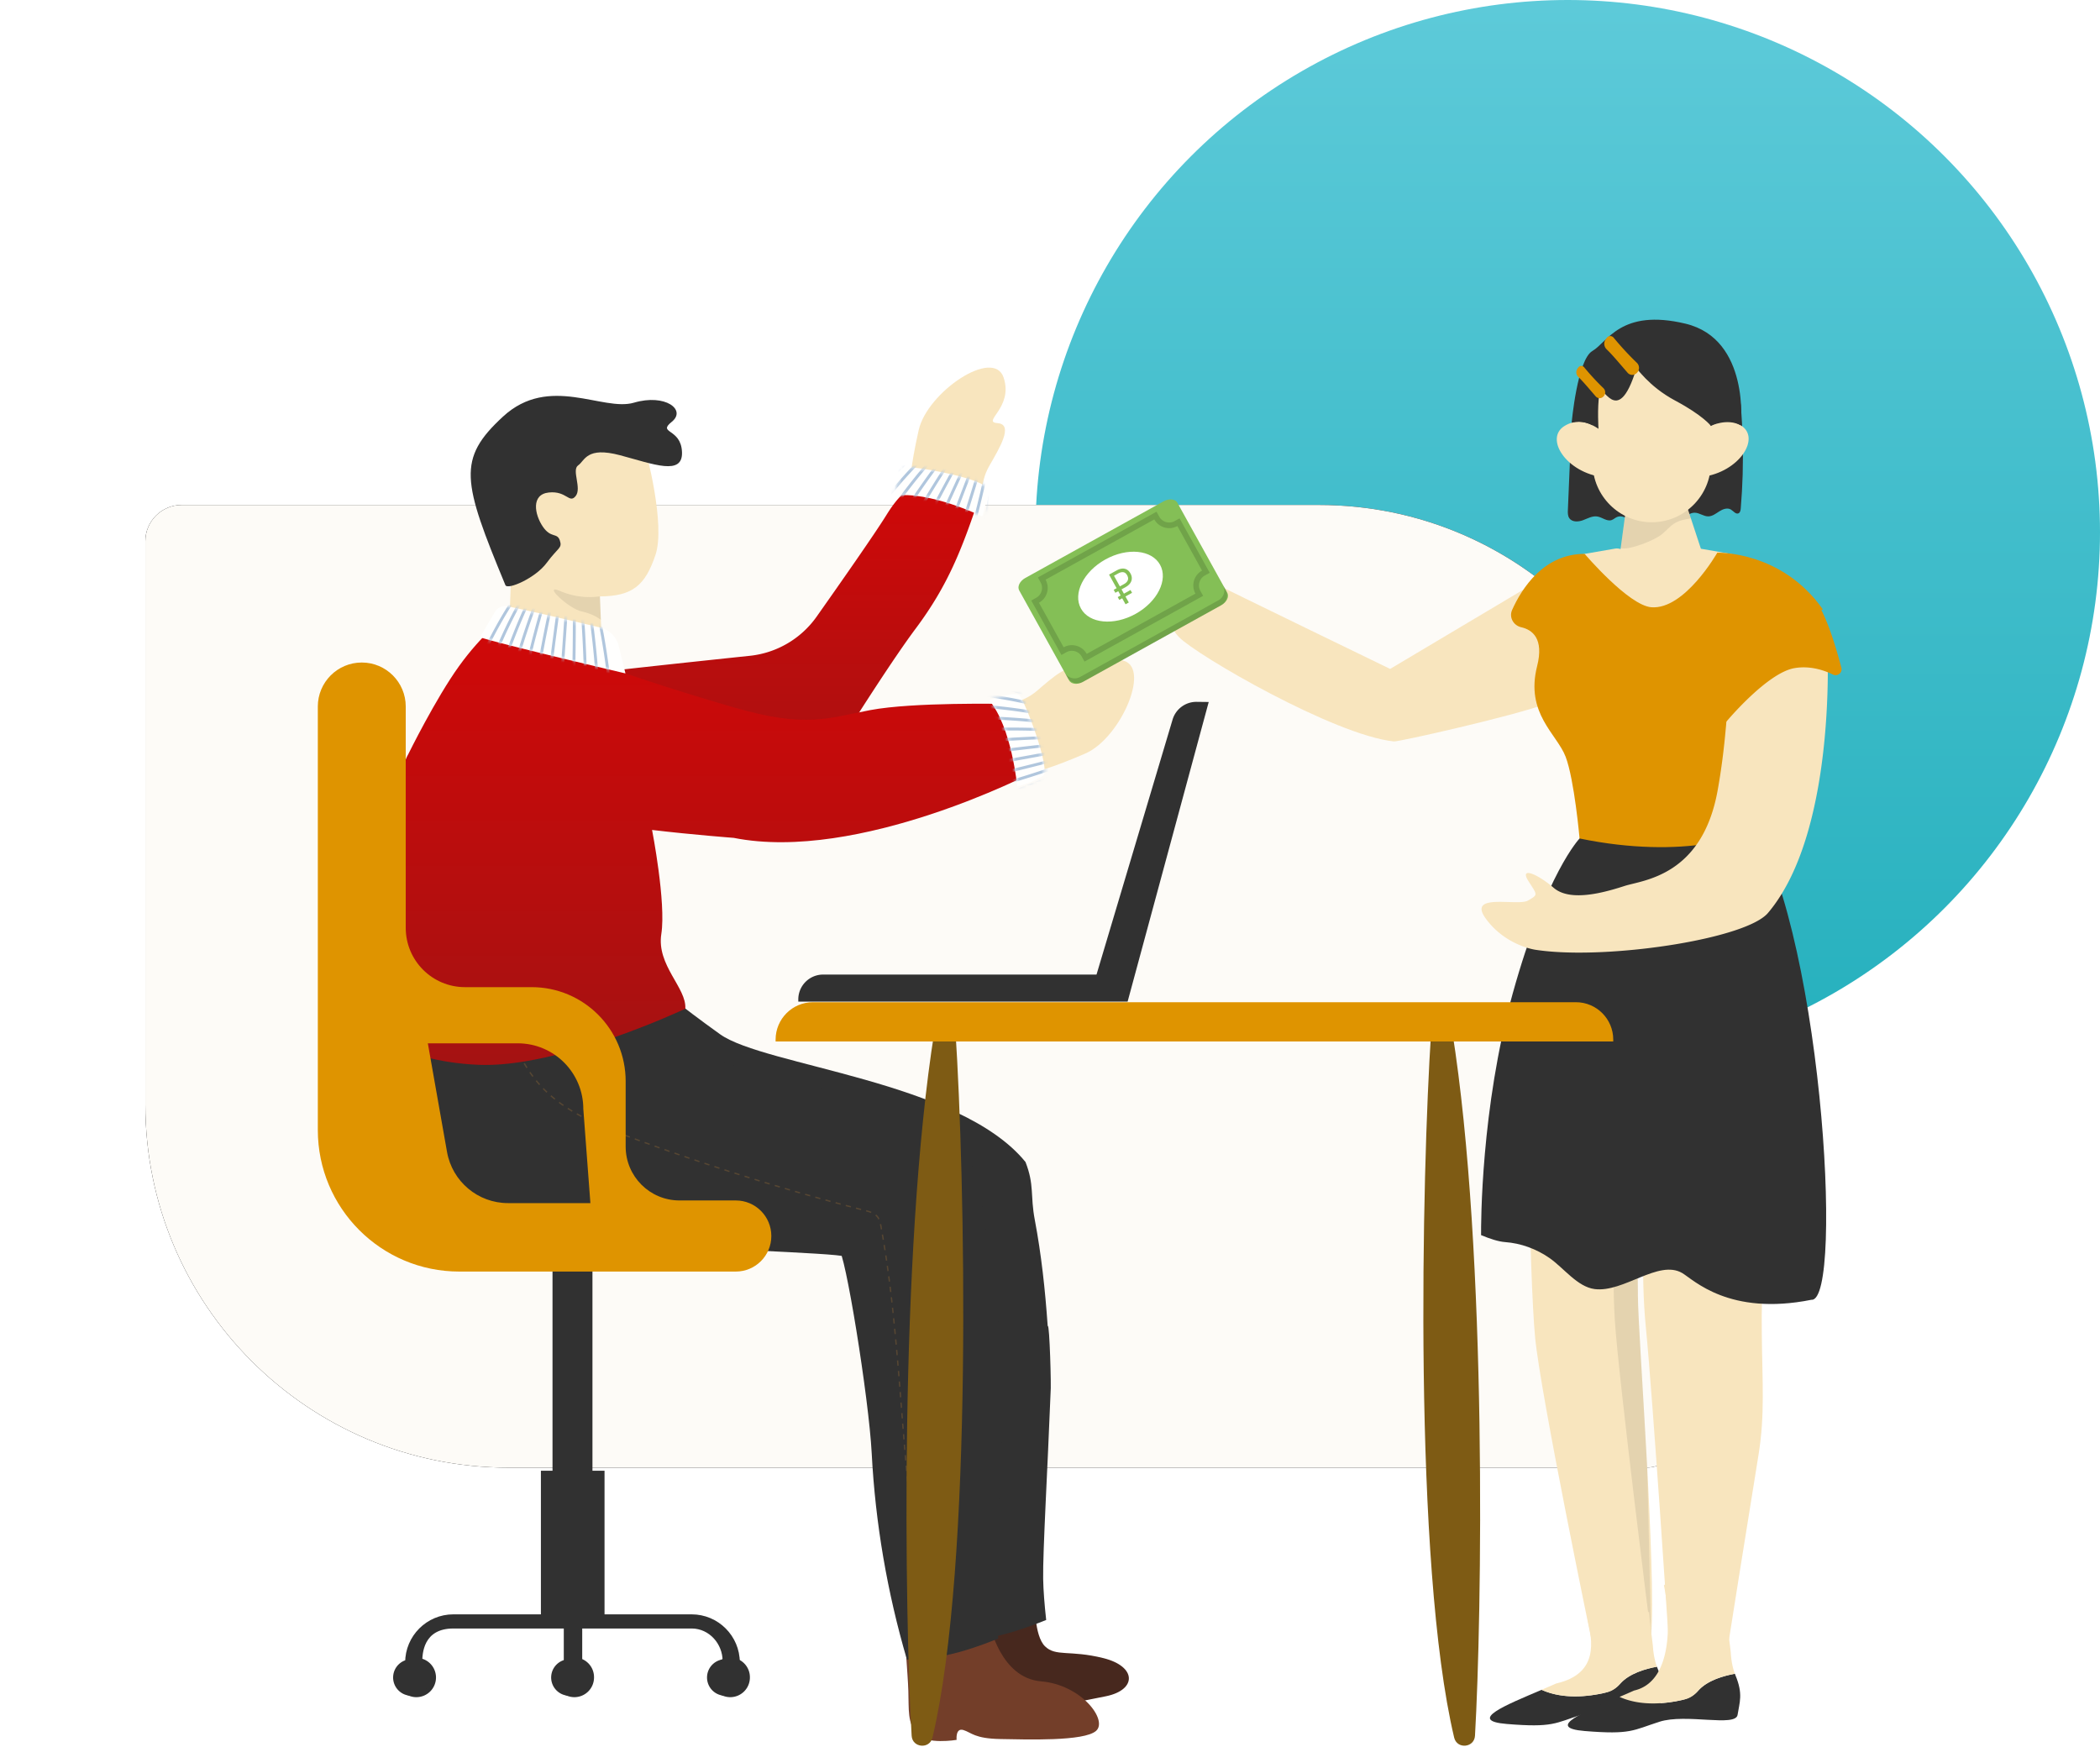 <svg xmlns="http://www.w3.org/2000/svg" xmlns:xlink="http://www.w3.org/1999/xlink" width="578" height="481" viewBox="0 0 578 481">
    <defs>
        <linearGradient id="a" x1="50%" x2="50%" y1="0%" y2="100%">
            <stop offset="0%" stop-color="#5DCAD9"/>
            <stop offset="100%" stop-color="#25B0BD"/>
        </linearGradient>
        <path id="c" d="M100 139h313c5.523 0 10 4.477 10 10v155c0 55.228-44.772 100-100 100H10c-5.523 0-10-4.477-10-10V239c0-55.228 44.772-100 100-100z"/>
        <filter id="b" width="134.8%" height="155.5%" x="-17.4%" y="-27.7%" filterUnits="objectBoundingBox">
            <feOffset in="SourceAlpha" result="shadowOffsetOuter1"/>
            <feGaussianBlur in="shadowOffsetOuter1" result="shadowBlurOuter1" stdDeviation="24.5"/>
            <feColorMatrix in="shadowBlurOuter1" values="0 0 0 0 0.034 0 0 0 0 0.034 0 0 0 0 0.034 0 0 0 0.085 0"/>
        </filter>
        <linearGradient id="d" x1="50%" x2="50%" y1="0%" y2="100%">
            <stop offset="0%" stop-color="#D10808"/>
            <stop offset="100%" stop-color="#A41212"/>
        </linearGradient>
        <path id="e" d="M.523 7.989S1.904.715 3.609.162c1.705-.553 22.067 3.085 22.335 5.907 0 0-.047 4.715-1.248 7.575 0 0-14.667-7.144-24.173-5.655"/>
        <linearGradient id="g" x1="50%" x2="50%" y1="0%" y2="100%">
            <stop offset="0%" stop-color="#D10808"/>
            <stop offset="100%" stop-color="#A41212"/>
        </linearGradient>
        <path id="h" d="M.176 1.992S7.106-.593 8.462.579c1.355 1.173 8.798 20.493 6.526 22.183 0 0-4.054 2.406-7.118 2.857 0 0-1.497-16.258-7.694-23.627"/>
        <path id="j" d="M7.607 1.026c5.796 1.159 18.834 4.249 25.5 5.843a6.902 6.902 0 0 1 5.097 5.077l1.85 7.542S6.519 11.616.016 9.542L4.104 2.6a3.314 3.314 0 0 1 3.503-1.575"/>
    </defs>
    <g fill="none" fill-rule="evenodd">
        <g transform="translate(40)">
            <circle cx="391.5" cy="146.5" r="146.5" fill="url(#a)"/>
            <g transform="matrix(-1 0 0 1 423 0)">
                <use fill="#000" filter="url(#b)" xlink:href="#c"/>
                <use fill="#FDFBF7" xlink:href="#c"/>
            </g>
        </g>
        <path fill="url(#d)" d="M66.578 98.397c9.265-1.252 36.896-4.2 52.798-5.872a25.825 25.825 0 0 0 18.41-10.805c6.587-9.338 16.03-22.84 19.171-27.918 2.029-3.276 4.454-6.497 7.885-8.243 7.53-3.834 10.427-.91 17.646 3.48-4.73 14.123-8.558 24.077-17.468 36.006-5.84 7.816-15.136 22.354-20.187 30.374a17.663 17.663 0 0 1-10.22 7.61c-16.556 4.612-59.86 15.472-83.16 10.09-2.893-.666-6.087-1.702-7.43-4.353-2.105-4.162.306-18.391 2.85-22.405 3.947-6.22 12.946-7.056 19.705-7.964" transform="translate(87 88)"/>
        <path fill="#F8E5BE" d="M270.394 137.78s-.864-4.691 1.859-9.463c2.722-4.773 6.89-11.497 2.324-11.837-4.567-.34 4.422-4.158 1.666-12.525-2.755-8.366-21.007 3.968-23.374 14.4-2.368 10.431-2.494 15.483-2.494 15.483l20.019 3.942"/>
        <path fill="#FFFFFE" d="M246.174 136.493s1.383-7.274 3.086-7.827c1.705-.553 22.067 3.085 22.335 5.907 0 0-.047 4.716-1.248 7.575 0 0-14.667-7.144-24.173-5.655"/>
        <g transform="translate(245.651 128.504)">
            <mask id="f" fill="#fff">
                <use xlink:href="#e"/>
            </mask>
            <path fill="#B0C6DD" d="M27.5 1.003a253.252 253.252 0 0 1-3.977 21.385l.002-.002a6.98 6.98 0 0 0-.143.73l-.06.466.495-.014h.016a.756.756 0 0 0 .496-.246.763.763 0 0 0 .207-.509l-.017-.146-.783.179.14-.033h-.143l.003.033.14-.033h-.143.089l-.083-.036-.006.036h.089l-.083-.036h-.001l.045.058-.005-.07-.04.012.045.058-.005-.07.028.402-.012-.402h-.027l.013.402.398.051c.025-.2.075-.424.128-.648v-.001a254.136 254.136 0 0 0 3.988-21.454l-.795-.112M25.687.235a349.795 349.795 0 0 1-5.138 20.778c-.062.224-.135.483-.154.764l-.028.404.43.026h.032a.71.71 0 0 0 .505-.224.714.714 0 0 0 .215-.5l-.034-.205-.756.272.187-.067h-.2l.013.067.187-.067h-.2.078l-.064-.062-.014.062h.078l-.064-.062.069.067v-.084l-.069.017.069.067v-.084.176l.006-.176h-.006v.176l.006-.176-.014.401.023-.401-.026-.002-.023.402.401.026c.01-.168.064-.381.126-.6A351.13 351.13 0 0 0 26.472.402l-.785-.168M23.878-.533a613.03 613.03 0 0 1-6.302 20.17c-.073.225-.163.493-.168.801l-.001.346.365.058.005.001.084.005a.695.695 0 0 0 .488-.214.697.697 0 0 0 .215-.485l-.064-.262-.712.37.21-.108h-.238l.028.109.21-.11h-.238.106l-.084-.084-.022.085h.106l-.084-.085.079.08v-.1l-.08.02.08.08v-.1.21l.03-.208-.03-.002v.21l.03-.208-.057.398.063-.397-.025-.003-.062.397.4.002c0-.137.055-.341.128-.551l.004-.011-.004.009a613.444 613.444 0 0 0 6.31-20.197l-.77-.226M22.07-1.3a3359.78 3359.78 0 0 1-7.466 19.563v-.002c-.078.209-.18.464-.182.772l.003.069.017.279.29.087.007.003.006.002.146.018a.69.69 0 0 0 .476-.207.673.673 0 0 0 .212-.473l-.097-.31-.658.46.215-.15h-.263l.048.15.215-.15h-.263.125l-.097-.1-.028.1h.125l-.097-.1.087.089v-.114l-.087.025.087.089v-.114.23l.058-.222-.058-.008v.23l.058-.222-.101.39.115-.385-.023-.008-.116.386.402-.026v-.018c-.003-.105.051-.292.127-.48v-.002c2.56-6.656 5.064-13.199 7.469-19.566L22.07-1.3M20.264-2.068a903.367 903.367 0 0 0-8.632 18.955c-.084.197-.194.441-.199.751l.008.125.03.236.244.097.204.037a.668.668 0 0 0 .465-.199.653.653 0 0 0 .211-.464l-.138-.355-.59.546.206-.191h-.282l.076.191.206-.191h-.282.145l-.11-.114-.035.114h.145l-.11-.114.093.097v-.123l-.094.026.094.097v-.123.244l.09-.227-.09-.017v.244l.09-.227-.022-.008-.148.374.399-.05v-.025c-.005-.082.05-.255.129-.427v.002A909.779 909.779 0 0 1 20.99-1.726l-.727-.342M18.461-2.836a395.54 395.54 0 0 0-9.8 18.348c-.09.187-.213.424-.217.739l.017.177.039.193.197.098.179-.36-.19.356.258.063a.66.66 0 0 0 .456-.193.645.645 0 0 0 .21-.456l-.185-.392-.512.62.187-.228h-.294l.107.227.187-.227h-.294.159l-.12-.126-.039.126h.159l-.12-.126.1.106v-.134l-.1.028.1.106v-.134.257l.12-.226-.12-.031v.257l.12-.226-.004-.003-.026-.013-.18.36.393-.078v-.021c-.006-.06.048-.222.13-.377A393.14 393.14 0 0 1 19.16-2.437l-.699-.399M16.662-3.6a252.622 252.622 0 0 0-10.97 17.737c-.098.182-.232.415-.238.735l.028.217.037.143.142.098h.001l.307.095a.662.662 0 0 0 .448-.188c.1-.103.199-.22.21-.449a.51.51 0 0 0-.232-.422l-.434.676.163-.254h-.302l.139.254.163-.254h-.302.173l-.129-.137-.044.137h.173l-.129-.137.103.11v-.14l-.103.03.103.11v-.14.262l.149-.215-.15-.046v.261l.15-.215-.02-.014-.229.332.389-.104-.002-.01c-.006-.04.05-.196.136-.34a250.663 250.663 0 0 1 10.934-17.68l-.664-.453M14.863-4.365a188.793 188.793 0 0 0-12.14 17.129c-.107.177-.251.405-.259.733l.04.253.035.102.1.09h.002l.002.002.348.128a.66.66 0 0 0 .442-.184c.098-.1.198-.21.209-.444a.498.498 0 0 0-.276-.442l-.358.721.139-.279h-.308l.17.279.138-.279h-.308.183l-.135-.146-.048.146h.183l-.135-.146.104.114v-.144l-.104.03.104.114v-.144.265l.171-.2-.17-.065v.265l.17-.2-.014-.013-.264.302.381-.128-.008.003h.01l-.002-.003-.008.003h.01l.135-.303v-.002A187.544 187.544 0 0 1 15.49-3.862l-.627-.503M13.067-5.127A153.118 153.118 0 0 0-.246 11.39l-.014.02.014-.02c-.113.175-.272.397-.281.735l.054.285.028.067.065.072.005.006.003.002.384.162a.651.651 0 0 0 .436-.178c.096-.098.198-.204.21-.44l-.092-.284-.232-.173-.281.754.106-.282-.24.176.134.106.106-.282-.24.176.26-.192h-.324l.064.192.26-.192h-.324.193l-.141-.154c-.003.013-.04.01-.052.154h.193l-.141-.154.105.115v-.146l-.105.031.105.115v-.146.268l.192-.185-.192-.083v.268l.192-.185-.288.278.296-.27-.016-.02-.297.273.372-.152-.044.018h.048l-.004-.018-.044.018h.048l.137-.275v.001a152.071 152.071 0 0 1 13.243-16.43l-.588-.548M11.268-5.885A131.757 131.757 0 0 0-3.214 10.018c-.123.171-.292.39-.303.737l.07.314.015.032.035.048.007.01.008.01.414.198a.652.652 0 0 0 .43-.175c.096-.096.198-.196.212-.436l-.11-.305-.252-.16-.218.775.081-.288-.225.19.144.098.081-.288-.225.19.252-.212h-.33l.078.212.252-.212h-.33.2l-.146-.162c-.003.013-.042.008-.054.162h.2l-.146-.162.106.119v-.15l-.106.031.106.119v-.15.27l.208-.172-.208-.098v.27l.208-.172-.31.254.326-.233-.014-.02-.327.233.361-.176-.073.036h.083l-.01-.036-.073.036h.083l.028-.077.108-.17v.002A130.53 130.53 0 0 1 11.816-5.296l-.548-.59M9.473-6.643A117.669 117.669 0 0 0-6.18 8.647c-.132.167-.316.38-.328.737l.122.4v-.003c.09.147.29.242.44.234a.656.656 0 0 0 .424-.17c.093-.095.197-.19.213-.434l-.132-.327-.271-.142-.156.788.058-.286-.207.202.15.084.057-.286-.207.202.24-.235h-.335l.095.235.24-.235h-.335.207l-.148-.168c-.003.014-.045.007-.059.168h.207l-.148-.168.106.12v-.151l-.106.03.106.12v-.15.269l.223-.154-.223-.115v.269l.223-.154-.002-.002-.084.06h.104l-.02-.06-.084.06h.104-.022l.022.002v-.003h-.022l.022.003.137-.22A116.819 116.819 0 0 1 9.977-6.016l-.504-.626" mask="url(#f)"/>
        </g>
        <path fill="#47281E" d="M257.817 446.824s.132 2.955-.969 5.83c-1.101 2.872-1.674 4.376-.807 10.331.865 5.956 4.332 5.87 7.793 5.752 3.463-.12 3.708.384 5.199-.746 1.49-1.13 1.331-3.307 3.993-1.618 2.661 1.688 4.172 3.8 12.12 3.309 7.943-.49 10.742-1.02 19.265-2.758 8.524-1.74 8.509-8.203-.742-10.5-9.251-2.295-13.083-.325-16.058-3.26-2.978-2.938-2.76-11.995-2.76-11.995l-25.886 5.62"/>
        <path fill="#313131" d="M182.678 272.781s3.22 3.089 15.479 11.894c12.26 8.808 65.934 12.815 84.107 35.201 2.483 6.407 1.262 9.115 2.553 15.93 1.81 9.565 2.848 19.24 3.528 28.953l.001.011.055.304c.462-.741.999 16.768.757 18.333-.812 20.81-2.16 43.858-2.039 51.167.053 3.293.383 7.263.832 11.356-5.659 2.262-11.438 4.265-17.46 5.15-5.661.828-11.47.68-17.188.993-2.207-9.541-4.727-20.309-6.465-27.365-2.032-4.284-3.405-19.35-3.383-22.646-.064-2.037-.154-4.054-.347-6.063-1.013-11.027-8.148-48.074-10.69-50.1-1.257-1.008-46.28-2.328-53.475-3.462-13.423-2.11-32.658-15.83-42.156-28.228-9.501-12.398-10.053-32.23-10.053-32.23l55.944-9.198"/>
        <path fill="#733E29" d="M249.486 451.47c-.508 1.151.356 8.675.525 13.959.168 5.28-.27 8.696 2.289 11.817 2.558 3.119 10.997 1.688 10.997 1.688s-.367-3.386 1.856-2.71c2.223.68 3.037 2.36 10.21 2.48 7.172.118 23.039.69 26.33-2.257 3.292-2.95-4.032-12.7-15.193-13.628-11.163-.928-14.103-15.745-14.103-15.745l-22.911 4.397"/>
        <path fill="#313131" d="M120.278 318.017c-9.498-12.396-10.379-34.009-10.379-34.009l58.796-9.121s3.22 3.088 15.479 11.893c12.26 8.807 65.935 12.814 84.107 35.2 2.485 6.408 2.058 12.124 3.348 18.939 1.812 9.563 2.85 19.239 3.53 28.952l.003.01.054.304c.462-.741.997 16.768.756 18.333-.81 20.81-2.16 43.858-2.038 51.167.053 3.295.383 7.263.83 11.356-5.658 2.264-11.437 4.267-17.462 5.15-2.535.37-5.104.543-7.678.65-5.412-18.46-8.697-37.546-9.693-56.76-.79-15.293-7.421-56.207-9.134-56.267-12.942-.468-30.868-1.773-43.81-2.24-11.244-.403-37.818 2.146-49.419-6.5-5.752-4.289-13.634-12.289-17.29-17.057"/>
        <path fill="#EE9E3A" d="M257.915 456.292c-.127-.466-.253-.931-.378-1.4l-.355.095c.125.469.25.936.38 1.403l.353-.098zm-.745-2.802c-.12-.468-.238-.937-.355-1.406l-.356.089c.117.47.235.939.356 1.408l.355-.09zm-.698-2.815c-.112-.47-.223-.94-.333-1.413l-.358.084c.11.472.22.944.334 1.414l.357-.085zm-.655-2.827c-.105-.47-.209-.943-.311-1.415l-.36.078c.103.473.207.946.313 1.418l.358-.08zm-.613-2.834l-.291-1.416-.36.072c.095.473.193.947.291 1.419l.36-.075zm-.571-2.834c-.093-.472-.184-.946-.272-1.42l-.361.07c.088.474.18.948.272 1.421l.36-.071zm-.535-2.84c-.087-.474-.171-.948-.255-1.423l-.363.064.255 1.425.363-.067zm-.503-2.848c-.08-.475-.16-.95-.238-1.426l-.362.06c.078.477.159.952.24 1.429l.36-.063zm-.47-2.853c-.074-.476-.149-.951-.222-1.43l-.362.057c.073.478.147.954.222 1.431l.363-.058zm-.438-2.859c-.072-.476-.142-.953-.21-1.431l-.364.053.21 1.433.364-.055zm-.412-2.864a397.69 397.69 0 0 1-.198-1.432l-.364.048c.065.48.13.958.198 1.436l.364-.052zm-.388-2.868l-.185-1.435-.364.046c.06.48.123.959.185 1.437l.364-.048zm-.364-2.872l-.172-1.437-.366.043.174 1.44.364-.046zm-.34-2.875l-.165-1.439-.364.04c.053.48.107.962.163 1.441l.364-.042h.002zm-.324-2.88c-.051-.479-.104-.959-.154-1.44l-.365.04c.05.48.102.96.154 1.441l.365-.04zm-.305-2.88c-.05-.482-.098-.961-.146-1.442l-.366.037.147 1.442.365-.037zm-.29-2.884c-.046-.482-.092-.963-.14-1.444l-.365.036.14 1.443.366-.035zm-.274-2.888c-.046-.48-.09-.962-.134-1.443l-.366.032.134 1.446.366-.035zm-.265-2.889l-.127-1.445-.366.033c.042.483.084.964.128 1.445l.365-.033zm-.253-2.89c-.042-.481-.083-.964-.123-1.445l-.367.031.124 1.445.366-.03zm-.246-2.892l-.12-1.447-.366.03.12 1.448.366-.03zm-.238-2.893l-.117-1.449-.367.03.118 1.448.366-.03zm-.234-2.895l-.116-1.449-.366.028c.04.483.078.966.115 1.449l.367-.028zm-.231-2.897l-.114-1.45-.367.03c.039.483.078.965.115 1.448l.366-.028zm-.229-2.898l-.115-1.45-.366.03c.04.482.077.965.115 1.45l.366-.03zm-.23-2.898l-.115-1.45-.366.028.115 1.45.366-.028zm-.232-2.9l-.117-1.45-.365.03.116 1.45.366-.03zm-.235-2.901l-.121-1.45-.366.031c.04.483.081.966.12 1.45l.367-.031zm-.243-2.9l-.122-1.451-.366.03c.04.485.082.968.123 1.452l.365-.031zm-.248-2.901l-.128-1.452-.367.033c.043.483.085.967.129 1.45l.366-.031zm-.26-2.902l-.132-1.45-.366.033c.044.483.089.966.132 1.45l.366-.033zm-.27-2.9l-.14-1.452-.365.036.14 1.45.366-.035zm-.284-2.902c-.048-.484-.098-.967-.148-1.45l-.364.037c.05.483.098.966.146 1.449l.366-.036zm-.299-2.901c-.051-.483-.102-.967-.155-1.45l-.366.04.156 1.449.365-.04zm-.317-2.898c-.053-.483-.109-.964-.163-1.444l-.366.042c.056.48.11.96.165 1.442l.364-.04zm-.334-2.888l-.175-1.442-.365.045.176 1.44.364-.043zm-.357-2.882c-.06-.482-.123-.961-.186-1.44l-.364.046c.063.48.126.96.186 1.44l.364-.046zm-.38-2.881c-.065-.482-.131-.961-.198-1.44l-.364.052.199 1.437.364-.05zm-.405-2.878c-.07-.48-.14-.958-.213-1.438l-.363.056c.072.477.143.957.213 1.435l.363-.053zm-.434-2.874c-.075-.478-.151-.957-.229-1.434l-.362.06c.077.476.154.954.228 1.432l.363-.058zm-.465-2.873c-.081-.48-.162-.958-.246-1.434l-.361.062.244 1.433.363-.06zm-.5-2.867c-.046-.266-.096-.53-.144-.797-.04-.209-.08-.422-.125-.636l-.36.078c.046.207.085.416.124.625l.144.796.361-.066zm-.725-2.853a3.434 3.434 0 0 0-.926-1.204l-.234.284a3.046 3.046 0 0 1 .83 1.08l.33-.16zm-2.224-1.953a11.836 11.836 0 0 0-1.403-.448l-.095.355c.464.123.927.258 1.36.433l.138-.34zm-2.81-.811c-.468-.12-.936-.241-1.402-.363l-.094.355 1.405.365.092-.357zm-2.806-.73l-1.403-.371-.093.357 1.403.369.093-.355zm-2.803-.743c-.466-.125-.933-.25-1.4-.377l-.096.355 1.401.377.095-.355zm-2.8-.756l-1.398-.383-.098.355c.467.128.933.256 1.4.382l.096-.354zm-2.797-.769c-.465-.128-.931-.258-1.396-.388l-.098.354 1.396.39.098-.356zm-2.792-.78c-.465-.13-.93-.262-1.395-.394l-.101.353c.465.133.93.264 1.397.396l.1-.355zm-2.79-.793c-.464-.132-.93-.266-1.393-.4l-.102.354 1.393.4.102-.354zm-2.786-.805l-1.391-.406-.104.352 1.392.408.103-.354zm-2.782-.817l-1.39-.413-.105.352c.464.138.927.277 1.391.414l.104-.353zm-2.78-.829l-1.387-.42-.106.352 1.388.42.105-.352zm-2.775-.842l-1.386-.426-.107.35c.462.144.924.286 1.386.428l.107-.352zm-2.77-.855c-.462-.144-.924-.287-1.385-.432l-.11.35 1.386.434.109-.352zm-2.767-.866c-.462-.147-.923-.291-1.383-.438l-.11.35c.46.147.92.292 1.382.438l.11-.35zm-2.765-.88c-.46-.147-.92-.294-1.38-.444l-.113.35 1.381.444.112-.35zm-2.76-.89l-1.377-.451-.116.349c.46.15.92.302 1.38.451l.114-.35zm-2.756-.904c-.459-.151-.917-.304-1.376-.456l-.115.348c.458.153.917.306 1.376.457l.115-.35zm-2.751-.916a237.26 237.26 0 0 1-1.374-.462l-.118.348 1.375.463.117-.349zm-2.748-.928c-.457-.154-.914-.311-1.372-.467l-.12.347 1.374.469.118-.349zm-2.744-.94c-.457-.156-.913-.315-1.37-.474l-.12.347c.458.16.913.318 1.37.475l.12-.347zm-2.739-.95l-1.367-.482-.123.347 1.369.482.121-.348zm-2.735-.965c-.455-.162-.911-.323-1.365-.487l-.125.346 1.368.487.122-.346zm-2.731-.976l-1.363-.494-.126.346 1.364.494.125-.346zm-2.725-.989c-.455-.165-.909-.332-1.363-.498l-.126.344 1.363.5.126-.346zm-2.723-1c-.452-.168-.905-.336-1.358-.506l-.129.344c.453.17.907.338 1.36.506l.127-.344zm-2.714-1.02c-.451-.171-.9-.345-1.35-.521l-.134.34c.45.178.902.353 1.353.525l.13-.344zm-2.697-1.057c-.448-.18-.895-.365-1.34-.551l-.141.34c.446.186.894.37 1.344.552l.137-.341zm-2.671-1.118c-.444-.193-.884-.39-1.324-.589l-.151.335c.44.2.884.397 1.328.59l.147-.336zm-2.635-1.201c-.436-.209-.87-.42-1.3-.637l-.164.329c.432.218.868.431 1.305.64l.159-.332zm-2.584-1.302c-.426-.227-.848-.46-1.268-.696l-.18.32c.421.24.847.473 1.275.7l.173-.324zm-2.516-1.425a49.13 49.13 0 0 1-1.227-.764l-.199.308c.408.263.82.52 1.237.77l.19-.314zm-2.428-1.566a42.236 42.236 0 0 1-1.174-.841l-.22.294c.39.29.786.573 1.184.849l.21-.302zm-2.318-1.724c-.374-.301-.743-.61-1.107-.925l-.241.277c.368.319.74.63 1.12.934l.228-.286zm-2.177-1.893l-.128-.121a34.72 34.72 0 0 1-.9-.89l-.263.255c.297.306.602.607.911.901l.128.123.252-.268zm-2.013-2.068c-.32-.36-.633-.724-.938-1.096l-.283.232c.308.377.623.746.947 1.109l.274-.245zm-1.83-2.233c-.289-.385-.569-.775-.843-1.171l-.301.209c.275.4.56.795.852 1.183l.292-.22zm-1.634-2.378a32.98 32.98 0 0 1-.744-1.238l-.319.184c.241.422.492.84.751 1.25l.312-.196zm-1.435-2.506c-.22-.426-.434-.86-.637-1.295l-.333.155c.205.441.421.879.644 1.31l.326-.17zm-1.22-2.616a34.389 34.389 0 0 1-.53-1.344l-.343.128c.168.456.345.91.533 1.358l.34-.142zm-1.001-2.708a35.336 35.336 0 0 1-.415-1.383l-.353.098c.129.469.269.935.418 1.399l.35-.114zm-.77-2.783c-.109-.469-.207-.939-.296-1.412l-.36.067c.088.478.188.954.298 1.43l.358-.085z" opacity=".2"/>
        <path fill="#F8E5BE" d="M177.401 123.05c.439 1.094 5.812 21.372 3.013 29.692-2.797 8.32-6.22 11.387-15.294 11.43l.635 15.833-25.8-2.13 1.888-50.707 35.558-4.117"/>
        <path fill="#313131" d="M139.114 161.083c.565 1.364 8.212-1.883 11.373-6.167 3.16-4.287 4.343-3.97 3.592-6.176-.753-2.205-2.433-.475-4.686-3.795-2.25-3.319-3.279-8.847 1.652-9.374 4.931-.528 5.616 3.157 7.386.994 1.77-2.162-1.165-7.187.697-8.463 1.862-1.277 2.245-5.257 11.542-2.786 9.295 2.472 17.321 5.719 17.041-.901-.278-6.62-6.89-5.024-2.803-8.313 4.088-3.292-1.801-7.791-10.411-5.258-8.61 2.533-23.315-7.894-36.028 3.811-12.715 11.705-11.219 17.797.645 46.428"/>
        <path fill="#313131" d="M165.12 164.173c-1.773.224-5.917.671-10.971-1.492-5.054-2.163 2.353 4.87 5.894 5.613 3.539.742 5.337 2.346 5.337 2.346l-.26-6.467" opacity=".1"/>
        <path fill="url(#g)" d="M25.422 119.505s7.464-15.159 13.904-24.113C45.766 86.436 51.8 82.089 51.8 82.089l26.385 6.581 1.918 6.952s15.525 5.543 35.139 11.182c19.61 5.637 25.458 2.906 37.286.666 11.83-2.24 36.923-1.697 36.923-1.697s6.022 7.814 7.594 18.959c0 0-47.737 24.76-82.107 17.905 0 0-11.332-.856-22.466-2.177 0 0 3.9 19.99 2.546 28.64-1.355 8.653 6.998 14.817 6.605 20.573 0 0-35.01 16.54-57.243 15.428-22.235-1.11-30.09-10.284-30.09-10.284s2.24-18.657 4.99-29.605c2.75-10.95 1.43-37.638 6.142-45.707" transform="translate(87 88)"/>
        <path fill="#F8E5BE" d="M276.451 193.773s4.762-.022 8.94-3.588c4.177-3.568 10-8.92 11.183-4.492 1.185 4.43 3.259-5.123 11.982-3.97 8.725 1.155.017 21.403-9.78 25.673-9.796 4.27-14.73 5.336-14.73 5.336l-7.595-18.96"/>
        <path fill="#FFFFFE" d="M272.271 192.789s6.93-2.586 8.285-1.413c1.357 1.173 8.8 20.493 6.527 22.182 0 0-4.053 2.406-7.116 2.858 0 0-1.498-16.258-7.696-23.627"/>
        <g transform="translate(272.096 190.797)">
            <mask id="i" fill="#fff">
                <use xlink:href="#h"/>
            </mask>
            <path fill="#B0C6DD" d="M20.409 23.42A206.257 206.257 0 0 1-.5 32.657l-.49.185.305.425c.164.225.409.323.647.324.16 0 .331-.048.477-.16l-.491-.636.014.018v-.027l-.014.01.014.017v-.027l-.01-.001-.015.035.03-.021-.015-.014-.015.035.03-.021-.326.233.14.377a206.877 206.877 0 0 0 20.99-9.272l-.363-.717M20.123 21.47A253.864 253.864 0 0 1-.208 29.148c-.223.073-.46.152-.696.257l-.443.196.29.42.002.005a.765.765 0 0 0 .629.311.702.702 0 0 0 .496-.193l-.56-.576.064.066v-.1l-.064.034.064.066v-.1h-.002l-.032.073.062-.045-.03-.028-.032.073.062-.045-.328.232.33-.229-.015-.022-.331.23.163.367c.187-.083.402-.156.623-.228a254.28 254.28 0 0 0 20.394-7.702l-.315-.738M19.838 19.52A348.222 348.222 0 0 1-.574 25.888c-.224.064-.482.136-.733.263l-.362.187.204.383.003.005.001.002c.165.269.41.35.646.358A.658.658 0 0 0-.3 26.85l-.624-.506.109.089v-.154l-.109.065.109.089v-.154.014l.006-.013-.006-.001v.014l.006-.013-.056.112.106-.057-.05-.055-.056.112.106-.057-.352.194.355-.188-.012-.023-.355.19.183.356c.153-.08.363-.143.58-.202A349.87 349.87 0 0 0 20.1 20.28l-.262-.76M19.556 17.574A610.272 610.272 0 0 1-.94 22.63c-.227.055-.504.114-.771.271l-.293.178.136.34.003.006c.157.32.418.397.66.408a.611.611 0 0 0 .531-.28l-.686-.42.154.095v-.2l-.154.105.154.095v-.2.12l.081-.033-.08-.088v.122l.08-.034-.37.154.373-.148-.009-.024-.373.15.207.344c.113-.07.319-.13.536-.177a609.103 609.103 0 0 0 20.524-5.062l-.207-.777M19.276 15.628A3224.796 3224.796 0 0 1-1.305 19.37c-.233.046-.527.092-.809.282l-.252.173.107.31.38-.13-.386.11c.056.188.184.3.297.364l.372.098.283-.062.26-.27-.734-.323.235.104-.114-.234-.121.13.235.104-.114-.234.07.144v-.162l-.07.018.07.144v-.162.045l.023-.039-.023-.006v.045l.023-.039-.093.163.173-.05-.08-.113-.093.163.173-.05-.003-.009-.011-.032-.38.13.227.332c.081-.06.28-.117.496-.152 7.016-1.256 13.9-2.503 20.587-3.744l-.147-.791M18.996 13.686c-6.71.71-13.625 1.518-20.665 2.43-.238.033-.552.066-.848.289l-.193.152.053.265.394-.078-.397.066a.597.597 0 0 0 .29.41l.384.105.295-.072a.525.525 0 0 0 .254-.317l-.773-.217.269.077-.136-.248-.135.171.27.077-.135-.248.09.165v-.191l-.09.026.09.165v-.191.059l.03-.05-.03-.01v.06l.03-.05-.107.179.196-.033-.089-.146-.107.179.196-.033v-.006l-.006-.03-.394.08.249.314c.045-.045.24-.1.453-.123a894.655 894.655 0 0 1 20.646-2.427l-.084-.8M18.718 11.744c-6.739.18-13.683.548-20.753 1.115-.24.026-.575.039-.883.3l-.145.131.014.217.401-.025-.4.018a.58.58 0 0 0 .276.458c.126.078.25.114.394.115l.308-.082a.51.51 0 0 0 .24-.36l-.794-.121.29.043-.153-.249-.137.206.29.043-.153-.249.109.178v-.212l-.11.034.11.178v-.212.071l.038-.06-.038-.011v.071l.038-.06-.122.191.216-.01-.094-.181-.122.191.216-.01-.003-.03-.4.026.269.298c.01-.027.2-.086.41-.095a391.302 391.302 0 0 1 20.71-1.114l-.022-.803M18.44 9.805c-4.19-.217-8.46-.327-12.789-.327-2.663 0-5.348.042-8.05.126-.245.017-.602.01-.92.311l-.103.106-.011.172-.003.04.003-.04-.002.035c.003.24.153.4.271.475.124.08.249.116.394.117l.322-.093a.505.505 0 0 0 .219-.404l-.804-.02.305.008-.17-.25-.135.242.305.008-.17-.25.128.19v-.234l-.128.043.128.19v-.233.08l.045-.068-.045-.012v.08l.045-.068-.13.2h.225l-.095-.2-.13.2h.225-.274l.272.017.002-.018h-.274l.272.018.002-.024-.4-.026.288.28.098-.04.27-.028c2.694-.085 5.372-.127 8.025-.127 4.317 0 8.573.11 12.747.327l.042-.802M18.16 7.87A187.652 187.652 0 0 0-2.764 6.35h-.055c-.24.009-.599 0-.9.323l-.078.09-.017.142.398.052-.397-.067-.007.09a.567.567 0 0 0 .269.472.72.72 0 0 0 .389.117l.318-.095a.5.5 0 0 0 .21-.407v-.031l-.802.04.182-.009h-.182v.01l.182-.01h-.182.312l-.177-.255-.135.255h.312l-.177-.255.139.199v-.248l-.139.049.139.199v-.248.092l.05-.078-.05-.014v.092l.05-.078-.133.203h.229l-.097-.203-.132.203h.229-.27l.265.045.005-.045h-.27l.265.045.002-.008.004-.032-.398-.052.305.262.003-.002.286-.04.04.001c7.097.123 14.075.634 20.834 1.514l.105-.797M17.88 5.936A152.504 152.504 0 0 0-3.13 3.097l-.158-.006c-.232.006-.57.017-.83.34l-.038.053-.028.087-.004.01-.003.01-.018.137a.564.564 0 0 0 .269.47.706.706 0 0 0 .386.117l.31-.09a.493.493 0 0 0 .21-.4l-.01-.097-.79.143.26-.046h-.265l.005.046.26-.046h-.265.322l-.18-.265-.142.265h.322l-.18-.265.143.209v-.257l-.144.048.144.209v-.257.095l.05-.081-.05-.014v.095l.05-.081-.13.202h.229l-.098-.202-.13.202h.228-.268l.259.069.009-.069h-.268l.259.069-.388-.103.381.123.008-.023-.383-.123.324.24-.039-.03.025.042.014-.013-.039-.03.025.043.198-.028.105.005c7.119.467 14.12 1.417 20.9 2.823l.163-.787M17.598 4.004a131.393 131.393 0 0 0-21.09-4.16l-.235-.014-.387.058a.75.75 0 0 0-.4.304l-.016.024-.023.05-.006.016-.007.015-.03.181a.56.56 0 0 0 .267.469.707.707 0 0 0 .383.115l.301-.089a.48.48 0 0 0 .21-.395l-.02-.14-.775.21.259-.07h-.268l.01.07.258-.07h-.268.328l-.182-.271-.146.27h.328l-.182-.27.147.218V.259l-.147.048.147.218V.259v.1l.056-.086-.056-.014v.1l.056-.086-.134.205h.23L-3.89.273l-.134.205h.23-.264l.25.089.014-.089h-.264l.25.089-.378-.136.366.167.01-.023-.367-.167.338.218-.073-.047.051.072.022-.025-.073-.047.051.072-.003-.005.002.005h.001l-.003-.005.002.005.135-.017.143.01a130.455 130.455 0 0 1 20.963 4.134l.219-.774M17.315 2.074A117.439 117.439 0 0 0-3.86-3.407l-.29-.025a1.078 1.078 0 0 0-.404.073.716.716 0 0 0-.384.363v.001l-.049.221a.566.566 0 0 0 .265.468.69.69 0 0 0 .381.115l.297-.086c.12-.07.215-.25.207-.392l-.031-.18-.758.269.25-.09h-.264l.014.09.25-.09h-.264.333l-.185-.275-.148.276h.333l-.185-.276.151.226v-.276l-.15.05.15.226v-.276.108l.06-.092-.06-.016v.108l.06-.092-.135.205h.232l-.096-.205-.136.205h.232-.261l.24.108.021-.108h-.261l.24.108-.002.001-.1-.045.073.083.027-.038-.1-.045.073.083-.048-.055.033.066.015-.011-.048-.055.033.066.1-.011.163.014A116.391 116.391 0 0 1 17.04 2.83l.274-.757" mask="url(#i)"/>
        </g>
        <path fill="#FFFFFE" d="M139.702 166.906c5.796 1.159 18.835 4.248 25.5 5.843a6.902 6.902 0 0 1 5.098 5.075l1.85 7.544s-33.535-7.872-40.039-9.945l4.088-6.943a3.314 3.314 0 0 1 3.503-1.574"/>
        <g transform="translate(132.096 165.88)">
            <mask id="k" fill="#fff">
                <use xlink:href="#j"/>
            </mask>
            <path fill="#B0C6DD" d="M31.411-.392a206.863 206.863 0 0 1 3.8 22.562l.06.523.488-.195a.805.805 0 0 0 .495-.747l-.062-.305-.736.322.039-.017h-.044l.005.017.039-.017h-.044l-.005.01.025.015-.009-.025-.016.01.025.015-.009-.025.15.374.398-.045A207.772 207.772 0 0 0 32.195-.57l-.784.178M29.454-.595a253.907 253.907 0 0 1 2.43 21.617l.002.02-.002-.018c.017.232.034.482.078.738l.084.478.478-.18h.001c.325-.14.471-.415.482-.722l-.088-.34-.696.4.105-.06h-.123l.018.06.105-.06h-.123.01l-.01-.007v.007h.01l-.01-.007.057.037-.022-.06-.035.023.057.037-.022-.06h.002l-.025.008.142.377.395-.068a7.22 7.22 0 0 1-.069-.659A254.956 254.956 0 0 0 30.248-.719l-.794.124M27.498-.799c.594 7.002.972 14.145 1.141 21.374v.014-.012c.007.232.013.5.077.775l.091.397.42-.105h.007a.696.696 0 0 0 .393-.292.773.773 0 0 0 .134-.43l-.12-.375-.644.481.14-.106h-.179l.04.106.14-.106h-.18.031l-.03-.018v.018h.03l-.03-.018.094.062-.026-.1-.067.038.093.062-.026-.1.104.388-.098-.39-.025.007.098.39.39-.092a3.174 3.174 0 0 1-.054-.614v.002c-.17-7.245-.55-14.406-1.143-21.423l-.801.067M25.544-1.004c.022 2.036.032 4.087.032 6.152 0 4.926-.062 9.927-.182 14.982v.001l-.001.167c0 .196.008.416.073.643l.1.34.371-.06-.003.002a.666.666 0 0 0 .436-.277.747.747 0 0 0 .144-.436l-.163-.414-.572.565.152-.151h-.22l.068.15.152-.15h-.22.055l-.048-.034-.006.034h.054l-.048-.034.12.085-.02-.134-.1.049.12.085-.02-.134h-.004l-.024.005.062.397.386-.114a1.491 1.491 0 0 1-.042-.417l.001-.151v.002c.12-5.062.182-10.069.182-15 0-2.069-.01-4.123-.033-6.161l-.802.008M23.59-1.212a3270.93 3270.93 0 0 1-1.439 20.893l-.014.3c.002.17.014.36.086.555l.1.271.313-.01a.626.626 0 0 0 .476-.26.725.725 0 0 0 .156-.443.554.554 0 0 0-.21-.442l-.492.635.148-.193h-.249l.101.193.148-.193h-.249.07l-.059-.047-.01.047h.07l-.06-.047.14.108-.006-.162-.134.054.14.108-.006-.162-.023.001.012.402.377-.14-.036-.276.01-.24v-.001c.512-7.115.998-14.103 1.441-20.898l-.801-.053M21.64-1.417a907.174 907.174 0 0 0-2.732 20.651l-.027.365c0 .162.017.342.1.528l.095.213.253.027h.01l.043.001a.614.614 0 0 0 .482-.25.716.716 0 0 0 .16-.438.54.54 0 0 0-.262-.469l-.403.696.13-.227h-.269l.139.227.13-.227h-.269.086l-.073-.058-.013.058h.086l-.073-.058.15.117v-.174l-.15.057.15.117v-.174.252l.018-.25-.019-.002v.252l.019-.25-.031.4.04-.4-.023-.002-.04.398.367-.163-.03-.201.02-.268c.851-7.05 1.769-13.954 2.73-20.634l-.795-.114M19.692-1.624a392.741 392.741 0 0 0-4.026 20.411c-.02.119-.042.259-.042.413.002.157.022.336.115.519l.089.17.211.041.106.011a.607.607 0 0 0 .476-.247.71.71 0 0 0 .156-.43.524.524 0 0 0-.316-.486l-.307.743.106-.257h-.286l.18.257.106-.257h-.286.1l-.084-.067-.016.067h.1l-.084-.067.155.121v-.18l-.155.059.155.121v-.18.261l.05-.257-.05-.004v.261l.05-.257-.022-.004-.078.394.355-.187-.022-.145.03-.277a390.798 390.798 0 0 1 4.018-20.37l-.784-.177M17.747-1.83a252.063 252.063 0 0 0-5.323 20.17 2.06 2.06 0 0 0-.057.452c0 .156.025.34.133.519l.078.124.16.053h.002l.005.002.16.025a.597.597 0 0 0 .471-.245.682.682 0 0 0 .154-.423l-.08-.285-.287-.21-.216.775.082-.293-.255.165.173.128.082-.293-.255.165.235-.152h-.281l.046.152.235-.152h-.281.112l-.094-.074-.018.074h.112l-.094-.074.159.125v-.187l-.159.062.159.125v-.187.27l.08-.257-.08-.013v.27l.08-.257-.12.383.127-.382-.023-.008-.126.382.34-.212-.014-.095.04-.279a251.96 251.96 0 0 1 5.305-20.106l-.767-.237M15.803-2.037a189.19 189.19 0 0 0-6.619 19.93 1.83 1.83 0 0 0-.075.483c0 .158.03.35.154.525l.063.086.116.054.005.003.005.002.211.044a.6.6 0 0 0 .468-.24.69.69 0 0 0 .154-.42l-.098-.304-.319-.192-.132.793.052-.304-.246.18.194.124.052-.304-.246.18.233-.172h-.294l.06.173.234-.173h-.294.123l-.101-.081-.022.08h.123l-.101-.08.16.128v-.192l-.16.064.16.128v-.192.27l.107-.248-.107-.022v.27l.107-.248-.158.369.168-.365-.02-.009-.17.365.327-.234.001-.002-.006-.056.047-.272v.001a188.163 188.163 0 0 1 6.59-19.845l-.746-.297M13.862-2.24a153.216 153.216 0 0 0-7.917 19.688c-.045.14-.091.31-.093.51a.814.814 0 0 0 .174.53l.044.055.08.048.007.005.008.003.256.067a.599.599 0 0 0 .464-.237.675.675 0 0 0 .154-.414l-.117-.325-.347-.17-.051.802.02-.309-.232.198.212.11.02-.308-.232.198.23-.196h-.306l.076.196.23-.196h-.306.132l-.11-.089-.022.089h.132l-.11-.089.163.131v-.195l-.163.064.163.131v-.195.271l.133-.238-.133-.033v.271l.133-.238-.195.352.209-.343-.022-.014-.209.345.311-.254-.035.028.045-.013-.01-.015-.035.028.045-.013-.003-.037.054-.265v.002a152.365 152.365 0 0 1 7.876-19.583l-.723-.352M11.922-2.44A131.668 131.668 0 0 0 2.707 17l-.01.024.01-.024a1.523 1.523 0 0 0-.114.539c-.001.16.042.37.196.536l.028.03.055.04.004.001.005.005.297.092a.595.595 0 0 0 .459-.235.656.656 0 0 0 .155-.411l-.13-.337-.361-.15h-.02l.03.803-.01-.302v.302h.01l-.01-.302v.302-.313l-.224.212.224.1v-.312l-.224.212.227-.215h-.316l.089.215.227-.215h-.316.142l-.117-.095-.025.095h.142l-.117-.095.165.134v-.198l-.165.064.165.134v-.198.27l.15-.225-.15-.045v.27l.15-.225-.223.333.233-.327-.022-.014-.233.327.296-.274-.06.056.078-.025-.018-.03-.06.055.078-.025-.001-.02.062-.254a130.845 130.845 0 0 1 9.16-19.323l-.696-.403M9.984-2.64A117.605 117.605 0 0 0-.53 16.556h-.002c-.062.15-.13.333-.134.562a.733.733 0 0 0 .27.586l.012.009-.013-.01.332.117a.593.593 0 0 0 .455-.23.64.64 0 0 0 .156-.408l-.13-.333-.354-.15-.06.003.084.8-.024-.233v.235l.024-.001-.024-.234v.235-.32l-.228.216.228.104v-.32l-.228.216.231-.218h-.322l.09.218.232-.218h-.322.15l-.123-.101-.027.1h.15l-.123-.1.165.134v-.198l-.165.064.165.134v-.198.268l.168-.212-.168-.056v.268l.168-.212H.1l-.067.085.101-.04-.034-.045-.067.085.101-.04h.003l.069-.245-.002.002c2.88-6.66 6.38-13.053 10.444-19.065l-.665-.45" mask="url(#k)"/>
        </g>
        <path fill="#313131" d="M152.074 406.597h10.993v-60.075h-10.993zM190.359 448.277h-65.58c-8.32 0-8.547 6.936-8.566 9.385h-4.7c0-7.336 5.94-13.282 13.267-13.282h65.58c7.327 0 13.268 5.946 13.268 13.282h-4.738v-.437c0-4.742-3.68-8.892-8.418-8.948h-.113"/>
        <path fill="#313131" d="M195.584 461.764a5.412 5.412 0 0 0 5.409 5.415 5.411 5.411 0 0 0 5.408-5.415 5.409 5.409 0 1 0-10.817 0"/>
        <path fill="#313131" d="M194.613 461.434a5.023 5.023 0 0 0 4.68 5.343 5.02 5.02 0 0 0 5.337-4.684 5.024 5.024 0 0 0-4.678-5.343 5.023 5.023 0 0 0-5.339 4.684M109.184 461.764a5.412 5.412 0 0 0 5.408 5.415 5.412 5.412 0 0 0 5.41-5.415 5.41 5.41 0 0 0-5.41-5.413 5.41 5.41 0 0 0-5.408 5.413"/>
        <path fill="#313131" d="M108.213 461.434a5.022 5.022 0 0 0 4.68 5.343 5.021 5.021 0 0 0 5.336-4.684 5.025 5.025 0 0 0-4.679-5.343 5.023 5.023 0 0 0-5.337 4.684M155.175 458.818h5.075v-11.795h-5.075z"/>
        <path fill="#313131" d="M152.682 461.764a5.412 5.412 0 0 0 5.408 5.415 5.411 5.411 0 0 0 5.408-5.415 5.409 5.409 0 1 0-10.816 0"/>
        <path fill="#313131" d="M151.711 461.434a5.022 5.022 0 0 0 4.68 5.343 5.022 5.022 0 0 0 5.336-4.684 5.025 5.025 0 0 0-4.679-5.343 5.022 5.022 0 0 0-5.337 4.684M148.877 447.507h17.514v-42.665h-17.514z"/>
        <path fill="#DF9400" d="M117.756 287.193h24.746c9.97 0 18.05 8.092 18.05 18.072l1.947 25.914h-22.672c-8.273 0-15.35-5.944-16.791-14.098l-5.28-29.888zm-30.278-92.707v116.562c0 21.525 17.43 38.973 38.932 38.973h76.113c5.4 0 9.777-4.38 9.777-9.785s-4.377-9.786-9.777-9.786h-15.5c-8.183 0-14.816-6.642-14.816-14.833v-17.98c0-14.306-11.584-25.904-25.875-25.904h-18.35c-9.006 0-16.306-7.308-16.306-16.323v-60.924c0-6.689-5.417-12.113-12.098-12.113-6.682 0-12.1 5.424-12.1 12.113z"/>
        <path fill="#F8E5BE" d="M312.39 151.88c2.462-.949 17.608 6.444 21.204 8.339 3.598 1.895 49.025 23.914 49.025 23.914l47.107-28.04-4.119 37.633c-9.052 3.395-40.69 10.495-41.92 10.37-16.356-1.668-54.448-23.786-59.18-28.715-4.734-4.927-2.84-12.13-5.68-14.594-2.84-2.463-8.899-7.96-6.438-8.907M485.409 245.088s12.525 6.651 4.068 63.197c-8.458 56.548-1.884 70.155-5.471 92.23-3.59 22.075-8.122 50.801-8.122 50.801s-6.947 4.535-16.613 0c0 0-4.301-65.89-6.306-86.342-2.72-27.767 3.007-73.924 3.007-73.924s-4.25-.606-5.157-.606c-.905 0 0 55.944 0 66.225 0 10.28 5.133 75.899 3.624 93.74 0 0-7.417 3.932-16.545.302 0 0-13.861-66.804-15.372-82.529-1.51-15.724-3.118-82.575.355-104.347 3.472-21.772 7.7-23.936 7.7-23.936l54.832 5.189"/>
        <path fill="#313131" d="M441.92 316.139c-3.198-12.453-6.911-32.3 0-28.798 6.91 3.502 8.895 3.103 8.895 3.103-.905 0 0 55.942 0 66.225 0 5.468 1.451 26.579 2.584 47.836l1.04 45.903s-8.933-70.832-9.961-86.789c-1.027-15.956.639-35.027-2.558-47.48" opacity=".1"/>
        <path fill="#313131" d="M424.31 465.16c5.989 2.718 13.059 1.803 17.147.876 1.701-.386 3.31-1.207 4.453-2.527 2.502-2.881 7.052-4.157 10.146-4.71v-.003c.052.143.1.288.158.428 2.155 5.154 1.116 7.43.584 10.878-.53 3.447-14.215-.44-21.528 1.906-7.312 2.349-7.823 3.592-20.53 2.55-11.11-.913-.082-5.286 9.57-9.399"/>
        <path fill="#F8E5BE" d="M445.91 463.509c-.932 1.076-2.073 1.934-3.452 2.286-3.843.98-11.635 2.32-18.148-.636 1.384-.59 2.74-1.175 4-1.744 11.834-2.708 9.994-11.739 8.634-17.831 3.866-3.89 14.255-2.253 16.962-1.813.078 1.927.798 7.112 1.008 9.087.109 1.922.424 4.04 1.143 5.941h-.001c-3.094.553-7.644 1.829-10.146 4.71"/>
        <path fill="#313131" d="M445.76 467.1c5.988 2.717 13.058 1.803 17.146.875 1.702-.385 3.31-1.207 4.454-2.526 2.503-2.883 7.053-4.156 10.147-4.71l-.002-.004c.055.143.101.291.159.43 2.154 5.151 1.115 7.43.585 10.876-.53 3.448-14.215-.439-21.528 1.908-7.312 2.348-7.824 3.591-20.53 2.548-11.11-.911-.082-5.283 9.57-9.397"/>
        <path fill="#F8E5BE" d="M467.36 465.449c-.932 1.076-2.074 1.936-3.45 2.286-3.846.98-11.638 2.32-18.15-.635a224.14 224.14 0 0 0 4.002-1.744c11.833-2.707 9.57-22.843 8.21-28.935 3.867-3.887 14.678 8.848 17.383 9.292.078 1.923.8 7.11 1.01 9.086.107 1.92.425 4.038 1.142 5.94-3.094.554-7.644 1.827-10.147 4.71"/>
        <path fill="#313131" d="M479.12 139.97c-.042.51-.148 1.11-.61 1.328-.748.353-1.397-.612-2.106-1.04-.972-.582-2.228-.108-3.181.5-.955.608-1.915 1.379-3.048 1.385-1.277.01-2.397-.973-3.674-1.006-2.022-.051-3.475 2.216-5.493 2.358-2.148.15-3.97-2.174-6.094-1.81-1.403.242-2.42 1.61-3.83 1.82-2.08.31-4.114-2.016-6.046-1.178-.517.223-.93.654-1.464.833-1.305.436-2.565-.758-3.922-.984-1.358-.226-2.655.536-3.945 1.02-1.288.484-3.007.575-3.78-.567-.435-.643-.42-1.48-.385-2.256l.38-9.081c.096-2.226.189-4.45.282-6.675.206-4.845.42-9.76 1.917-14.37 1.495-4.612 4.458-8.965 8.837-11.036 3.699-1.75 7.958-1.711 12.05-1.638 3.347.06 6.76.13 9.931 1.205 3.956 1.341 7.226 4.135 10.388 6.868 2.234 1.928 3.538 2.971 3.793 5.924.278 3.216.45 6.443.538 9.668.168 6.248-.01 12.505-.538 18.733"/>
        <path fill="#F8E5BE" d="M436.154 152.464l8.322-1.438a3.218 3.218 0 0 1 1.565.12l1.42-10.529 15.49-5.352 5.199 15.784 8.193 1.415c1.34.232 1.862 1.88.9 2.842l-20.995 20.963-20.993-20.963c-.963-.963-.442-2.61.899-2.842"/>
        <path fill="#313131" d="M414.264 341.909c-1.862-.137-4.158-.897-6.614-1.914-.025-2.886-.086-34.893 8.702-66.51 9.215-33.144 18.408-42.678 18.408-42.678s24.592-35.639 45.58-7.198c20.987 28.443 27.382 135.002 18.229 134.181-22.672 4.54-32.437-5.522-35.55-7.353-6.525-3.84-16.115 5.43-24.12 4.404-4.733-.609-8.474-5.787-12.387-8.522-3.604-2.515-7.864-4.088-12.248-4.41"/>
        <path fill="#313131" d="M447.461 140.617l-1.38 10.24c2.103.758 9.485-2.172 11.455-3.881 2.614-2.263 2.877-3.554 7.862-4.286l-2.447-7.425-15.49 5.352" opacity=".1"/>
        <path fill="#F8E5BE" d="M454.679 143.764c-8.952.033-16.302-7.274-16.335-16.236l-.06-16.724c-.032-8.96 7.267-16.32 16.22-16.352 8.951-.033 16.301 7.274 16.334 16.237l.06 16.722c.03 8.962-7.267 16.322-16.22 16.353"/>
        <path fill="#F8E5BE" d="M441.312 119.156s-5.158-5.342-10.715-1.892c-5.556 3.45.475 12.863 10.76 14.114 10.284 1.248-.045-12.222-.045-12.222M468.449 119.06s5.12-5.38 10.699-1.97c5.581 3.411-.383 12.867-10.657 14.19-10.276 1.323-.042-12.22-.042-12.22"/>
        <path fill="#313131" d="M450.348 101.57c.18-.588 3.07 4.613 10.75 8.714 7.679 4.1 9.8 6.933 9.8 6.933s4.457-2.202 8.25-.126c0 0 2.596-23.723-15.234-27.993-17.833-4.27-21.482 5.127-25.63 7.519-4.148 2.392-5.702 19.76-5.702 19.76s2.98-1.348 7.386 1.66c0 0-.373-5.621.235-9.722.611-4.1 4.861 10.571 10.145-6.744"/>
        <path fill="#DF5432" d="M419.76 166l.16-.12c-.594-.777-.16.12-.16.12"/>
        <path fill="#DF9400" d="M472.658 152.147s17.682-.618 29.067 15.614c0 0-20.998 6.92-20.438 22.88.563 15.96 1.55 33.105 1.624 36.276.074 3.17-19.393 9.847-48.151 3.89 0 0-1.434-16.176-3.836-22.487-2.402-6.312-11.15-11.917-7.848-24.952 1.926-7.606-1.327-10.016-4.37-10.705-2.163-.489-3.422-2.748-2.512-4.771 2.668-5.937 8.696-15.428 19.96-15.428 0 0 12.088 14.2 18.363 14.696 9.192.726 18.141-15.013 18.141-15.013"/>
        <path fill="#F8E5BE" d="M420.581 247.886c2.823-1.67 2.6-1.408.09-5.37-2.51-3.964 2.278-2.138 6.993 1.899 2.852 2.442 7.561 2.316 11.946 1.48 2.862-.546 5.588-1.39 7.565-2.027 5.007-1.615 21.303-2.645 25.573-26.226 1.056-5.825 1.778-11.71 2.267-17.272.52-4.63.617-19.568 5.66-23.83 6.45-5.453 20.988-5.636 21.763-5.875.754 2.308 3.955 57.303-15.819 80.641-5.892 6.954-41.183 12.46-60.861 10.528a57.656 57.656 0 0 1-3.122-.385s-8.15-1.076-13.616-8.48c-5.466-7.402 8.74-3.415 11.561-5.083"/>
        <path fill="#DF9400" d="M506.813 183.804c.355 1.372-1.059 2.497-2.33 1.877-2.554-1.244-6.364-2.487-10.573-1.766-7.572 1.299-18.762 14.752-18.762 14.752s-5.271-16.191-.415-27.316c.797-1.829 1.724-3.663 3.214-4.988 2.285-2.033 5.513-2.551 8.56-2.782 5.511-.414 9.833-3.068 13.37 1.933 2.984 4.215 5.599 13.148 6.936 18.29M434.254 101.38a1.764 1.764 0 0 0 .144 2.365c1.018.985 1.95 2.063 2.877 3.136l1.93 2.235c.517.6 1.432.66 2.015.124l.078-.074a1.591 1.591 0 0 0 .023-2.32 68.877 68.877 0 0 1-5.31-5.75c-.425-.517-1.228-.499-1.59.062l-.167.223M442.024 93.298a2.121 2.121 0 0 0 .172 2.845c1.227 1.189 2.347 2.484 3.462 3.775l2.321 2.69a1.695 1.695 0 0 0 2.427.148l.095-.09a1.916 1.916 0 0 0 .028-2.791 83.124 83.124 0 0 1-6.392-6.921c-.512-.62-1.476-.598-1.913.076l-.2.268"/>
        <path fill="#7E5B14" d="M262.985 283.955c2.554 38.824 4.993 146.476-6.33 194.343-.771 3.265-5.542 2.844-5.737-.506-1.86-32.009-3.525-132.518 6.292-194.064.548-3.442 5.548-3.249 5.775.227M393.908 283.955c-2.554 38.824-4.993 146.476 6.33 194.343.773 3.265 5.542 2.844 5.736-.506 1.86-32.009 3.525-132.518-6.29-194.064-.55-3.442-5.549-3.249-5.776.227"/>
        <path fill="#DF9400" d="M213.478 286.694h230.548v-.524c0-5.685-4.602-10.294-10.282-10.294H223.763c-5.681 0-10.285 4.61-10.285 10.294v.524"/>
        <path fill="#313131" d="M332.684 193.236l-3.325-.038a6.832 6.832 0 0 0-6.62 4.882l-20.935 70.188h-75.252a6.834 6.834 0 0 0-6.83 6.839v.612h90.639l22.323-82.483"/>
        <g fill-rule="nonzero" transform="rotate(-29 450.26 -460)">
            <path fill="#84BF56" d="M49.778 30.523c0 1.204-1.394 2.18-3.111 2.18H3.11c-1.717 0-3.111-.976-3.111-2.18V2.18C0 .977 1.394 0 3.111 0h43.556c1.717 0 3.11.977 3.11 2.18v28.343z"/>
            <path fill="#000" d="M46.667 31.146H3.11A3.114 3.114 0 0 1 0 28.032v1.557a3.114 3.114 0 0 0 3.111 3.115h43.556a3.114 3.114 0 0 0 3.11-3.115v-1.557a3.114 3.114 0 0 1-3.11 3.114z" opacity=".15"/>
            <ellipse cx="24.889" cy="14.794" fill="#FFF" rx="12.444" ry="8.565"/>
            <path fill="#000" d="M46.667 6.23a3.114 3.114 0 0 1-3.111-3.115V1.557H6.222v1.558a3.114 3.114 0 0 1-3.11 3.114H1.555v17.13H3.11a3.114 3.114 0 0 1 3.111 3.115v1.558h37.334v-1.558a3.114 3.114 0 0 1 3.11-3.114h1.556V6.23h-1.555zm0 15.572A4.671 4.671 0 0 0 42 26.474H7.778a4.671 4.671 0 0 0-4.667-4.672V7.787a4.671 4.671 0 0 0 4.667-4.672H42a4.671 4.671 0 0 0 4.667 4.672v14.015z" opacity=".15"/>
            <path fill="#84BF56" d="M22.827 14.644h.915v-4.277H26.1c.438 0 .837.052 1.198.155.36.102.67.259.927.469.258.21.46.476.606.797.146.322.219.707.219 1.153 0 .447-.078.836-.232 1.167-.155.33-.365.605-.631.824a2.65 2.65 0 0 1-.94.49c-.362.107-.752.16-1.173.16h-1.301v1.354h2.074v.885h-2.074v1.89h-1.03v-1.89h-.916v-.885h.915v-1.354h-.915v-.938zm3.273 0c.592 0 1.058-.14 1.397-.422.34-.282.51-.709.51-1.28 0-.573-.17-.988-.51-1.247-.339-.26-.805-.39-1.397-.39h-1.327v3.339H26.1z"/>
        </g>
    </g>
</svg>
